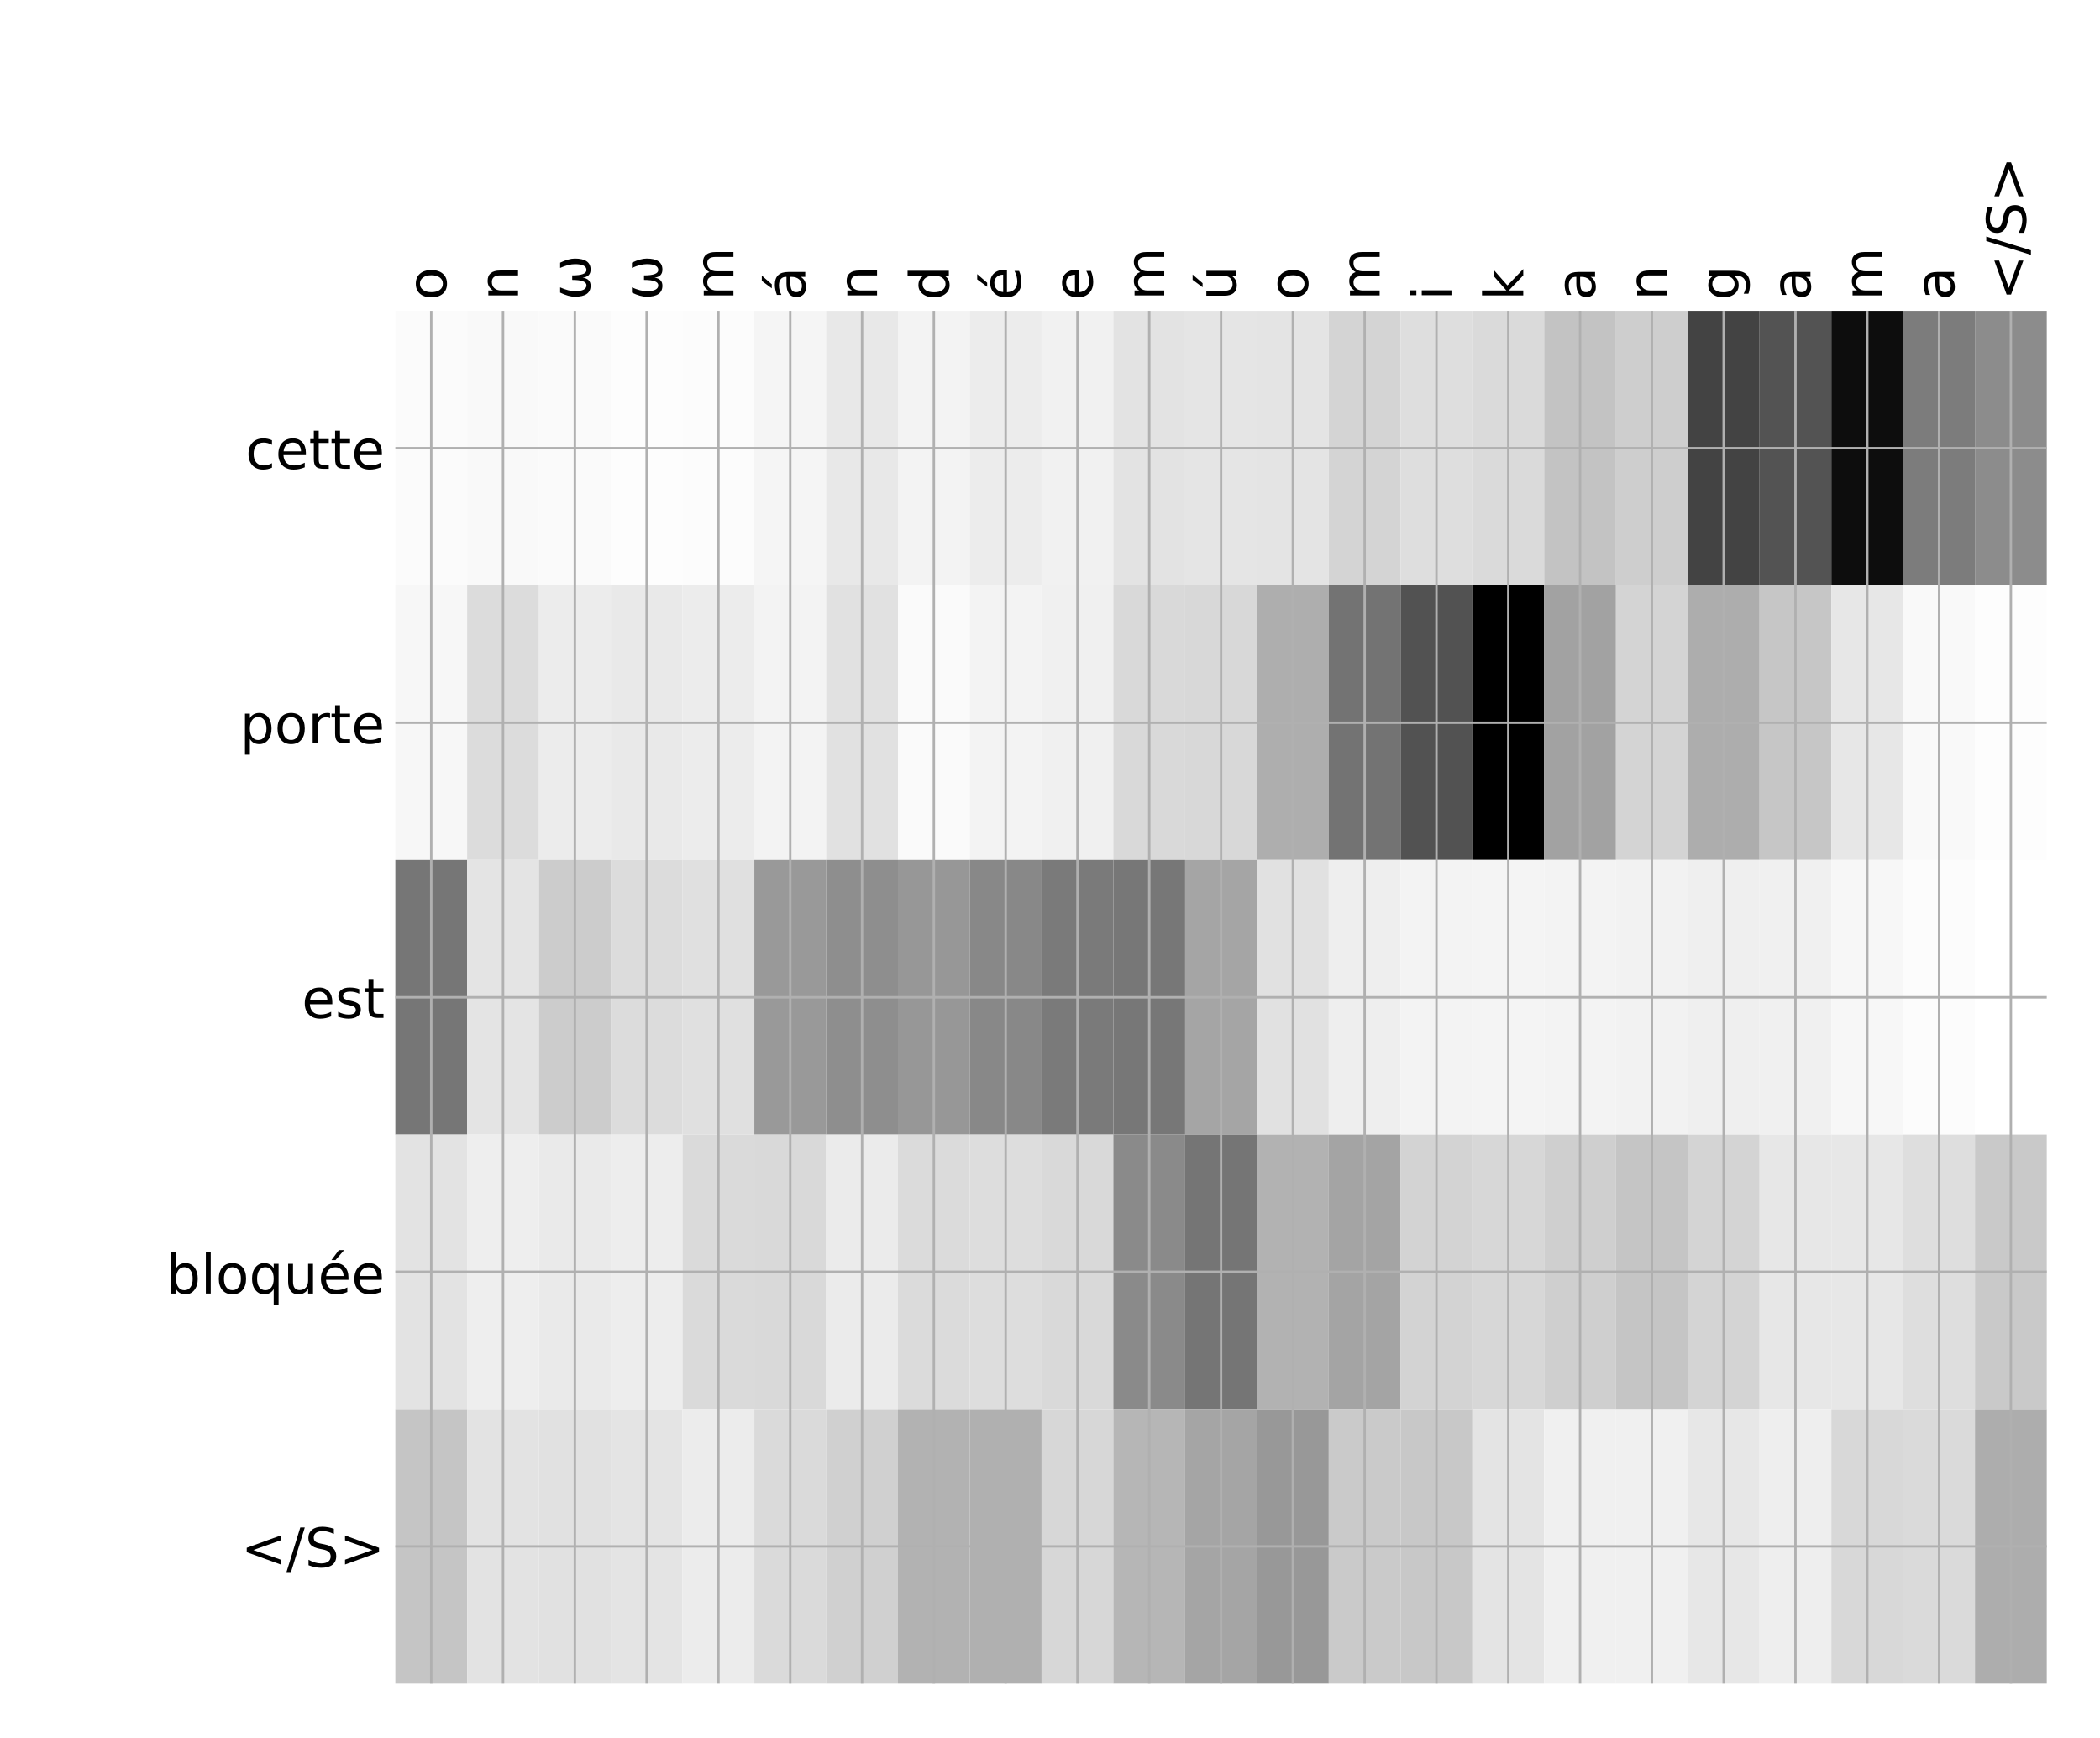 <?xml version="1.0" encoding="utf-8" standalone="no"?>
<!DOCTYPE svg PUBLIC "-//W3C//DTD SVG 1.1//EN"
  "http://www.w3.org/Graphics/SVG/1.1/DTD/svg11.dtd">
<!-- Created with matplotlib (http://matplotlib.org/) -->
<svg height="576pt" version="1.1" viewBox="0 0 696 576" width="696pt" xmlns="http://www.w3.org/2000/svg" xmlns:xlink="http://www.w3.org/1999/xlink">
 <defs>
  <style type="text/css">
*{stroke-linecap:butt;stroke-linejoin:round;}
  </style>
 </defs>
 <g id="figure_1">
  <g id="patch_1">
   <path d="M 0 576 
L 696 576 
L 696 0 
L 0 0 
z
" style="fill:#ffffff;"/>
  </g>
  <g id="axes_1">
   <g id="PolyCollection_1">
    <path clip-path="url(#p66f4361e1a)" d="M 131.029 103.033 
L 131.029 194.027 
L 154.826 194.027 
L 154.826 103.033 
L 131.029 103.033 
z
" style="fill:#fbfbfb;"/>
    <path clip-path="url(#p66f4361e1a)" d="M 154.826 103.033 
L 154.826 194.027 
L 178.623 194.027 
L 178.623 103.033 
L 154.826 103.033 
z
" style="fill:#f9f9f9;"/>
    <path clip-path="url(#p66f4361e1a)" d="M 178.623 103.033 
L 178.623 194.027 
L 202.42 194.027 
L 202.42 103.033 
L 178.623 103.033 
z
" style="fill:#fafafa;"/>
    <path clip-path="url(#p66f4361e1a)" d="M 202.42 103.033 
L 202.42 194.027 
L 226.217 194.027 
L 226.217 103.033 
L 202.42 103.033 
z
" style="fill:#fdfdfd;"/>
    <path clip-path="url(#p66f4361e1a)" d="M 226.217 103.033 
L 226.217 194.027 
L 250.015 194.027 
L 250.015 103.033 
L 226.217 103.033 
z
" style="fill:#fcfcfc;"/>
    <path clip-path="url(#p66f4361e1a)" d="M 250.015 103.033 
L 250.015 194.027 
L 273.812 194.027 
L 273.812 103.033 
L 250.015 103.033 
z
" style="fill:#f5f5f5;"/>
    <path clip-path="url(#p66f4361e1a)" d="M 273.812 103.033 
L 273.812 194.027 
L 297.609 194.027 
L 297.609 103.033 
L 273.812 103.033 
z
" style="fill:#e8e8e8;"/>
    <path clip-path="url(#p66f4361e1a)" d="M 297.609 103.033 
L 297.609 194.027 
L 321.406 194.027 
L 321.406 103.033 
L 297.609 103.033 
z
" style="fill:#f3f3f3;"/>
    <path clip-path="url(#p66f4361e1a)" d="M 321.406 103.033 
L 321.406 194.027 
L 345.203 194.027 
L 345.203 103.033 
L 321.406 103.033 
z
" style="fill:#ececec;"/>
    <path clip-path="url(#p66f4361e1a)" d="M 345.203 103.033 
L 345.203 194.027 
L 369 194.027 
L 369 103.033 
L 345.203 103.033 
z
" style="fill:#f1f1f1;"/>
    <path clip-path="url(#p66f4361e1a)" d="M 369 103.033 
L 369 194.027 
L 392.798 194.027 
L 392.798 103.033 
L 369 103.033 
z
" style="fill:#e3e3e3;"/>
    <path clip-path="url(#p66f4361e1a)" d="M 392.798 103.033 
L 392.798 194.027 
L 416.595 194.027 
L 416.595 103.033 
L 392.798 103.033 
z
" style="fill:#e5e5e5;"/>
    <path clip-path="url(#p66f4361e1a)" d="M 416.595 103.033 
L 416.595 194.027 
L 440.392 194.027 
L 440.392 103.033 
L 416.595 103.033 
z
" style="fill:#e4e4e4;"/>
    <path clip-path="url(#p66f4361e1a)" d="M 440.392 103.033 
L 440.392 194.027 
L 464.189 194.027 
L 464.189 103.033 
L 440.392 103.033 
z
" style="fill:#d4d4d4;"/>
    <path clip-path="url(#p66f4361e1a)" d="M 464.189 103.033 
L 464.189 194.027 
L 487.986 194.027 
L 487.986 103.033 
L 464.189 103.033 
z
" style="fill:#dedede;"/>
    <path clip-path="url(#p66f4361e1a)" d="M 487.986 103.033 
L 487.986 194.027 
L 511.783 194.027 
L 511.783 103.033 
L 487.986 103.033 
z
" style="fill:#dadada;"/>
    <path clip-path="url(#p66f4361e1a)" d="M 511.783 103.033 
L 511.783 194.027 
L 535.581 194.027 
L 535.581 103.033 
L 511.783 103.033 
z
" style="fill:#c3c3c3;"/>
    <path clip-path="url(#p66f4361e1a)" d="M 535.581 103.033 
L 535.581 194.027 
L 559.378 194.027 
L 559.378 103.033 
L 535.581 103.033 
z
" style="fill:#cecece;"/>
    <path clip-path="url(#p66f4361e1a)" d="M 559.378 103.033 
L 559.378 194.027 
L 583.175 194.027 
L 583.175 103.033 
L 559.378 103.033 
z
" style="fill:#434343;"/>
    <path clip-path="url(#p66f4361e1a)" d="M 583.175 103.033 
L 583.175 194.027 
L 606.972 194.027 
L 606.972 103.033 
L 583.175 103.033 
z
" style="fill:#535353;"/>
    <path clip-path="url(#p66f4361e1a)" d="M 606.972 103.033 
L 606.972 194.027 
L 630.769 194.027 
L 630.769 103.033 
L 606.972 103.033 
z
" style="fill:#0d0d0d;"/>
    <path clip-path="url(#p66f4361e1a)" d="M 630.769 103.033 
L 630.769 194.027 
L 654.566 194.027 
L 654.566 103.033 
L 630.769 103.033 
z
" style="fill:#7c7c7c;"/>
    <path clip-path="url(#p66f4361e1a)" d="M 654.566 103.033 
L 654.566 194.027 
L 678.364 194.027 
L 678.364 103.033 
L 654.566 103.033 
z
" style="fill:#8c8c8c;"/>
    <path clip-path="url(#p66f4361e1a)" d="M 131.029 194.027 
L 131.029 285.02 
L 154.826 285.02 
L 154.826 194.027 
L 131.029 194.027 
z
" style="fill:#f7f7f7;"/>
    <path clip-path="url(#p66f4361e1a)" d="M 154.826 194.027 
L 154.826 285.02 
L 178.623 285.02 
L 178.623 194.027 
L 154.826 194.027 
z
" style="fill:#dcdcdc;"/>
    <path clip-path="url(#p66f4361e1a)" d="M 178.623 194.027 
L 178.623 285.02 
L 202.42 285.02 
L 202.42 194.027 
L 178.623 194.027 
z
" style="fill:#ececec;"/>
    <path clip-path="url(#p66f4361e1a)" d="M 202.42 194.027 
L 202.42 285.02 
L 226.217 285.02 
L 226.217 194.027 
L 202.42 194.027 
z
" style="fill:#e9e9e9;"/>
    <path clip-path="url(#p66f4361e1a)" d="M 226.217 194.027 
L 226.217 285.02 
L 250.015 285.02 
L 250.015 194.027 
L 226.217 194.027 
z
" style="fill:#ececec;"/>
    <path clip-path="url(#p66f4361e1a)" d="M 250.015 194.027 
L 250.015 285.02 
L 273.812 285.02 
L 273.812 194.027 
L 250.015 194.027 
z
" style="fill:#f3f3f3;"/>
    <path clip-path="url(#p66f4361e1a)" d="M 273.812 194.027 
L 273.812 285.02 
L 297.609 285.02 
L 297.609 194.027 
L 273.812 194.027 
z
" style="fill:#e1e1e1;"/>
    <path clip-path="url(#p66f4361e1a)" d="M 297.609 194.027 
L 297.609 285.02 
L 321.406 285.02 
L 321.406 194.027 
L 297.609 194.027 
z
" style="fill:#fafafa;"/>
    <path clip-path="url(#p66f4361e1a)" d="M 321.406 194.027 
L 321.406 285.02 
L 345.203 285.02 
L 345.203 194.027 
L 321.406 194.027 
z
" style="fill:#f3f3f3;"/>
    <path clip-path="url(#p66f4361e1a)" d="M 345.203 194.027 
L 345.203 285.02 
L 369 285.02 
L 369 194.027 
L 345.203 194.027 
z
" style="fill:#f0f0f0;"/>
    <path clip-path="url(#p66f4361e1a)" d="M 369 194.027 
L 369 285.02 
L 392.798 285.02 
L 392.798 194.027 
L 369 194.027 
z
" style="fill:#d9d9d9;"/>
    <path clip-path="url(#p66f4361e1a)" d="M 392.798 194.027 
L 392.798 285.02 
L 416.595 285.02 
L 416.595 194.027 
L 392.798 194.027 
z
" style="fill:#d8d8d8;"/>
    <path clip-path="url(#p66f4361e1a)" d="M 416.595 194.027 
L 416.595 285.02 
L 440.392 285.02 
L 440.392 194.027 
L 416.595 194.027 
z
" style="fill:#aeaeae;"/>
    <path clip-path="url(#p66f4361e1a)" d="M 440.392 194.027 
L 440.392 285.02 
L 464.189 285.02 
L 464.189 194.027 
L 440.392 194.027 
z
" style="fill:#737373;"/>
    <path clip-path="url(#p66f4361e1a)" d="M 464.189 194.027 
L 464.189 285.02 
L 487.986 285.02 
L 487.986 194.027 
L 464.189 194.027 
z
" style="fill:#525252;"/>
    <path clip-path="url(#p66f4361e1a)" d="M 487.986 194.027 
L 487.986 285.02 
L 511.783 285.02 
L 511.783 194.027 
L 487.986 194.027 
z
"/>
    <path clip-path="url(#p66f4361e1a)" d="M 511.783 194.027 
L 511.783 285.02 
L 535.581 285.02 
L 535.581 194.027 
L 511.783 194.027 
z
" style="fill:#a2a2a2;"/>
    <path clip-path="url(#p66f4361e1a)" d="M 535.581 194.027 
L 535.581 285.02 
L 559.378 285.02 
L 559.378 194.027 
L 535.581 194.027 
z
" style="fill:#d4d4d4;"/>
    <path clip-path="url(#p66f4361e1a)" d="M 559.378 194.027 
L 559.378 285.02 
L 583.175 285.02 
L 583.175 194.027 
L 559.378 194.027 
z
" style="fill:#adadad;"/>
    <path clip-path="url(#p66f4361e1a)" d="M 583.175 194.027 
L 583.175 285.02 
L 606.972 285.02 
L 606.972 194.027 
L 583.175 194.027 
z
" style="fill:#c6c6c6;"/>
    <path clip-path="url(#p66f4361e1a)" d="M 606.972 194.027 
L 606.972 285.02 
L 630.769 285.02 
L 630.769 194.027 
L 606.972 194.027 
z
" style="fill:#e7e7e7;"/>
    <path clip-path="url(#p66f4361e1a)" d="M 630.769 194.027 
L 630.769 285.02 
L 654.566 285.02 
L 654.566 194.027 
L 630.769 194.027 
z
" style="fill:#f9f9f9;"/>
    <path clip-path="url(#p66f4361e1a)" d="M 654.566 194.027 
L 654.566 285.02 
L 678.364 285.02 
L 678.364 194.027 
L 654.566 194.027 
z
" style="fill:#fdfdfd;"/>
    <path clip-path="url(#p66f4361e1a)" d="M 131.029 285.02 
L 131.029 376.013 
L 154.826 376.013 
L 154.826 285.02 
L 131.029 285.02 
z
" style="fill:#767676;"/>
    <path clip-path="url(#p66f4361e1a)" d="M 154.826 285.02 
L 154.826 376.013 
L 178.623 376.013 
L 178.623 285.02 
L 154.826 285.02 
z
" style="fill:#e4e4e4;"/>
    <path clip-path="url(#p66f4361e1a)" d="M 178.623 285.02 
L 178.623 376.013 
L 202.42 376.013 
L 202.42 285.02 
L 178.623 285.02 
z
" style="fill:#cccccc;"/>
    <path clip-path="url(#p66f4361e1a)" d="M 202.42 285.02 
L 202.42 376.013 
L 226.217 376.013 
L 226.217 285.02 
L 202.42 285.02 
z
" style="fill:#dcdcdc;"/>
    <path clip-path="url(#p66f4361e1a)" d="M 226.217 285.02 
L 226.217 376.013 
L 250.015 376.013 
L 250.015 285.02 
L 226.217 285.02 
z
" style="fill:#e0e0e0;"/>
    <path clip-path="url(#p66f4361e1a)" d="M 250.015 285.02 
L 250.015 376.013 
L 273.812 376.013 
L 273.812 285.02 
L 250.015 285.02 
z
" style="fill:#999999;"/>
    <path clip-path="url(#p66f4361e1a)" d="M 273.812 285.02 
L 273.812 376.013 
L 297.609 376.013 
L 297.609 285.02 
L 273.812 285.02 
z
" style="fill:#8e8e8e;"/>
    <path clip-path="url(#p66f4361e1a)" d="M 297.609 285.02 
L 297.609 376.013 
L 321.406 376.013 
L 321.406 285.02 
L 297.609 285.02 
z
" style="fill:#979797;"/>
    <path clip-path="url(#p66f4361e1a)" d="M 321.406 285.02 
L 321.406 376.013 
L 345.203 376.013 
L 345.203 285.02 
L 321.406 285.02 
z
" style="fill:#888888;"/>
    <path clip-path="url(#p66f4361e1a)" d="M 345.203 285.02 
L 345.203 376.013 
L 369 376.013 
L 369 285.02 
L 345.203 285.02 
z
" style="fill:#7a7a7a;"/>
    <path clip-path="url(#p66f4361e1a)" d="M 369 285.02 
L 369 376.013 
L 392.798 376.013 
L 392.798 285.02 
L 369 285.02 
z
" style="fill:#777777;"/>
    <path clip-path="url(#p66f4361e1a)" d="M 392.798 285.02 
L 392.798 376.013 
L 416.595 376.013 
L 416.595 285.02 
L 392.798 285.02 
z
" style="fill:#a5a5a5;"/>
    <path clip-path="url(#p66f4361e1a)" d="M 416.595 285.02 
L 416.595 376.013 
L 440.392 376.013 
L 440.392 285.02 
L 416.595 285.02 
z
" style="fill:#e1e1e1;"/>
    <path clip-path="url(#p66f4361e1a)" d="M 440.392 285.02 
L 440.392 376.013 
L 464.189 376.013 
L 464.189 285.02 
L 440.392 285.02 
z
" style="fill:#eeeeee;"/>
    <path clip-path="url(#p66f4361e1a)" d="M 464.189 285.02 
L 464.189 376.013 
L 487.986 376.013 
L 487.986 285.02 
L 464.189 285.02 
z
" style="fill:#f3f3f3;"/>
    <path clip-path="url(#p66f4361e1a)" d="M 487.986 285.02 
L 487.986 376.013 
L 511.783 376.013 
L 511.783 285.02 
L 487.986 285.02 
z
" style="fill:#f4f4f4;"/>
    <path clip-path="url(#p66f4361e1a)" d="M 511.783 285.02 
L 511.783 376.013 
L 535.581 376.013 
L 535.581 285.02 
L 511.783 285.02 
z
" style="fill:#f3f3f3;"/>
    <path clip-path="url(#p66f4361e1a)" d="M 535.581 285.02 
L 535.581 376.013 
L 559.378 376.013 
L 559.378 285.02 
L 535.581 285.02 
z
" style="fill:#f2f2f2;"/>
    <path clip-path="url(#p66f4361e1a)" d="M 559.378 285.02 
L 559.378 376.013 
L 583.175 376.013 
L 583.175 285.02 
L 559.378 285.02 
z
" style="fill:#efefef;"/>
    <path clip-path="url(#p66f4361e1a)" d="M 583.175 285.02 
L 583.175 376.013 
L 606.972 376.013 
L 606.972 285.02 
L 583.175 285.02 
z
" style="fill:#f0f0f0;"/>
    <path clip-path="url(#p66f4361e1a)" d="M 606.972 285.02 
L 606.972 376.013 
L 630.769 376.013 
L 630.769 285.02 
L 606.972 285.02 
z
" style="fill:#f7f7f7;"/>
    <path clip-path="url(#p66f4361e1a)" d="M 630.769 285.02 
L 630.769 376.013 
L 654.566 376.013 
L 654.566 285.02 
L 630.769 285.02 
z
" style="fill:#fcfcfc;"/>
    <path clip-path="url(#p66f4361e1a)" d="M 654.566 285.02 
L 654.566 376.013 
L 678.364 376.013 
L 678.364 285.02 
L 654.566 285.02 
z
" style="fill:#ffffff;"/>
    <path clip-path="url(#p66f4361e1a)" d="M 131.029 376.013 
L 131.029 467.007 
L 154.826 467.007 
L 154.826 376.013 
L 131.029 376.013 
z
" style="fill:#e3e3e3;"/>
    <path clip-path="url(#p66f4361e1a)" d="M 154.826 376.013 
L 154.826 467.007 
L 178.623 467.007 
L 178.623 376.013 
L 154.826 376.013 
z
" style="fill:#eeeeee;"/>
    <path clip-path="url(#p66f4361e1a)" d="M 178.623 376.013 
L 178.623 467.007 
L 202.42 467.007 
L 202.42 376.013 
L 178.623 376.013 
z
" style="fill:#eaeaea;"/>
    <path clip-path="url(#p66f4361e1a)" d="M 202.42 376.013 
L 202.42 467.007 
L 226.217 467.007 
L 226.217 376.013 
L 202.42 376.013 
z
" style="fill:#ededed;"/>
    <path clip-path="url(#p66f4361e1a)" d="M 226.217 376.013 
L 226.217 467.007 
L 250.015 467.007 
L 250.015 376.013 
L 226.217 376.013 
z
" style="fill:#dadada;"/>
    <path clip-path="url(#p66f4361e1a)" d="M 250.015 376.013 
L 250.015 467.007 
L 273.812 467.007 
L 273.812 376.013 
L 250.015 376.013 
z
" style="fill:#d9d9d9;"/>
    <path clip-path="url(#p66f4361e1a)" d="M 273.812 376.013 
L 273.812 467.007 
L 297.609 467.007 
L 297.609 376.013 
L 273.812 376.013 
z
" style="fill:#ebebeb;"/>
    <path clip-path="url(#p66f4361e1a)" d="M 297.609 376.013 
L 297.609 467.007 
L 321.406 467.007 
L 321.406 376.013 
L 297.609 376.013 
z
" style="fill:#dbdbdb;"/>
    <path clip-path="url(#p66f4361e1a)" d="M 321.406 376.013 
L 321.406 467.007 
L 345.203 467.007 
L 345.203 376.013 
L 321.406 376.013 
z
" style="fill:#dddddd;"/>
    <path clip-path="url(#p66f4361e1a)" d="M 345.203 376.013 
L 345.203 467.007 
L 369 467.007 
L 369 376.013 
L 345.203 376.013 
z
" style="fill:#d9d9d9;"/>
    <path clip-path="url(#p66f4361e1a)" d="M 369 376.013 
L 369 467.007 
L 392.798 467.007 
L 392.798 376.013 
L 369 376.013 
z
" style="fill:#8a8a8a;"/>
    <path clip-path="url(#p66f4361e1a)" d="M 392.798 376.013 
L 392.798 467.007 
L 416.595 467.007 
L 416.595 376.013 
L 392.798 376.013 
z
" style="fill:#757575;"/>
    <path clip-path="url(#p66f4361e1a)" d="M 416.595 376.013 
L 416.595 467.007 
L 440.392 467.007 
L 440.392 376.013 
L 416.595 376.013 
z
" style="fill:#b2b2b2;"/>
    <path clip-path="url(#p66f4361e1a)" d="M 440.392 376.013 
L 440.392 467.007 
L 464.189 467.007 
L 464.189 376.013 
L 440.392 376.013 
z
" style="fill:#a4a4a4;"/>
    <path clip-path="url(#p66f4361e1a)" d="M 464.189 376.013 
L 464.189 467.007 
L 487.986 467.007 
L 487.986 376.013 
L 464.189 376.013 
z
" style="fill:#d3d3d3;"/>
    <path clip-path="url(#p66f4361e1a)" d="M 487.986 376.013 
L 487.986 467.007 
L 511.783 467.007 
L 511.783 376.013 
L 487.986 376.013 
z
" style="fill:#d7d7d7;"/>
    <path clip-path="url(#p66f4361e1a)" d="M 511.783 376.013 
L 511.783 467.007 
L 535.581 467.007 
L 535.581 376.013 
L 511.783 376.013 
z
" style="fill:#cfcfcf;"/>
    <path clip-path="url(#p66f4361e1a)" d="M 535.581 376.013 
L 535.581 467.007 
L 559.378 467.007 
L 559.378 376.013 
L 535.581 376.013 
z
" style="fill:#c5c5c5;"/>
    <path clip-path="url(#p66f4361e1a)" d="M 559.378 376.013 
L 559.378 467.007 
L 583.175 467.007 
L 583.175 376.013 
L 559.378 376.013 
z
" style="fill:#d4d4d4;"/>
    <path clip-path="url(#p66f4361e1a)" d="M 583.175 376.013 
L 583.175 467.007 
L 606.972 467.007 
L 606.972 376.013 
L 583.175 376.013 
z
" style="fill:#e7e7e7;"/>
    <path clip-path="url(#p66f4361e1a)" d="M 606.972 376.013 
L 606.972 467.007 
L 630.769 467.007 
L 630.769 376.013 
L 606.972 376.013 
z
" style="fill:#e7e7e7;"/>
    <path clip-path="url(#p66f4361e1a)" d="M 630.769 376.013 
L 630.769 467.007 
L 654.566 467.007 
L 654.566 376.013 
L 630.769 376.013 
z
" style="fill:#dedede;"/>
    <path clip-path="url(#p66f4361e1a)" d="M 654.566 376.013 
L 654.566 467.007 
L 678.364 467.007 
L 678.364 376.013 
L 654.566 376.013 
z
" style="fill:#c9c9c9;"/>
    <path clip-path="url(#p66f4361e1a)" d="M 131.029 467.007 
L 131.029 558 
L 154.826 558 
L 154.826 467.007 
L 131.029 467.007 
z
" style="fill:#c5c5c5;"/>
    <path clip-path="url(#p66f4361e1a)" d="M 154.826 467.007 
L 154.826 558 
L 178.623 558 
L 178.623 467.007 
L 154.826 467.007 
z
" style="fill:#e3e3e3;"/>
    <path clip-path="url(#p66f4361e1a)" d="M 178.623 467.007 
L 178.623 558 
L 202.42 558 
L 202.42 467.007 
L 178.623 467.007 
z
" style="fill:#e1e1e1;"/>
    <path clip-path="url(#p66f4361e1a)" d="M 202.42 467.007 
L 202.42 558 
L 226.217 558 
L 226.217 467.007 
L 202.42 467.007 
z
" style="fill:#e4e4e4;"/>
    <path clip-path="url(#p66f4361e1a)" d="M 226.217 467.007 
L 226.217 558 
L 250.015 558 
L 250.015 467.007 
L 226.217 467.007 
z
" style="fill:#ececec;"/>
    <path clip-path="url(#p66f4361e1a)" d="M 250.015 467.007 
L 250.015 558 
L 273.812 558 
L 273.812 467.007 
L 250.015 467.007 
z
" style="fill:#dadada;"/>
    <path clip-path="url(#p66f4361e1a)" d="M 273.812 467.007 
L 273.812 558 
L 297.609 558 
L 297.609 467.007 
L 273.812 467.007 
z
" style="fill:#d0d0d0;"/>
    <path clip-path="url(#p66f4361e1a)" d="M 297.609 467.007 
L 297.609 558 
L 321.406 558 
L 321.406 467.007 
L 297.609 467.007 
z
" style="fill:#b2b2b2;"/>
    <path clip-path="url(#p66f4361e1a)" d="M 321.406 467.007 
L 321.406 558 
L 345.203 558 
L 345.203 467.007 
L 321.406 467.007 
z
" style="fill:#b0b0b0;"/>
    <path clip-path="url(#p66f4361e1a)" d="M 345.203 467.007 
L 345.203 558 
L 369 558 
L 369 467.007 
L 345.203 467.007 
z
" style="fill:#d7d7d7;"/>
    <path clip-path="url(#p66f4361e1a)" d="M 369 467.007 
L 369 558 
L 392.798 558 
L 392.798 467.007 
L 369 467.007 
z
" style="fill:#b6b6b6;"/>
    <path clip-path="url(#p66f4361e1a)" d="M 392.798 467.007 
L 392.798 558 
L 416.595 558 
L 416.595 467.007 
L 392.798 467.007 
z
" style="fill:#a5a5a5;"/>
    <path clip-path="url(#p66f4361e1a)" d="M 416.595 467.007 
L 416.595 558 
L 440.392 558 
L 440.392 467.007 
L 416.595 467.007 
z
" style="fill:#989898;"/>
    <path clip-path="url(#p66f4361e1a)" d="M 440.392 467.007 
L 440.392 558 
L 464.189 558 
L 464.189 467.007 
L 440.392 467.007 
z
" style="fill:#cacaca;"/>
    <path clip-path="url(#p66f4361e1a)" d="M 464.189 467.007 
L 464.189 558 
L 487.986 558 
L 487.986 467.007 
L 464.189 467.007 
z
" style="fill:#c8c8c8;"/>
    <path clip-path="url(#p66f4361e1a)" d="M 487.986 467.007 
L 487.986 558 
L 511.783 558 
L 511.783 467.007 
L 487.986 467.007 
z
" style="fill:#e4e4e4;"/>
    <path clip-path="url(#p66f4361e1a)" d="M 511.783 467.007 
L 511.783 558 
L 535.581 558 
L 535.581 467.007 
L 511.783 467.007 
z
" style="fill:#f0f0f0;"/>
    <path clip-path="url(#p66f4361e1a)" d="M 535.581 467.007 
L 535.581 558 
L 559.378 558 
L 559.378 467.007 
L 535.581 467.007 
z
" style="fill:#f0f0f0;"/>
    <path clip-path="url(#p66f4361e1a)" d="M 559.378 467.007 
L 559.378 558 
L 583.175 558 
L 583.175 467.007 
L 559.378 467.007 
z
" style="fill:#e7e7e7;"/>
    <path clip-path="url(#p66f4361e1a)" d="M 583.175 467.007 
L 583.175 558 
L 606.972 558 
L 606.972 467.007 
L 583.175 467.007 
z
" style="fill:#eeeeee;"/>
    <path clip-path="url(#p66f4361e1a)" d="M 606.972 467.007 
L 606.972 558 
L 630.769 558 
L 630.769 467.007 
L 606.972 467.007 
z
" style="fill:#d8d8d8;"/>
    <path clip-path="url(#p66f4361e1a)" d="M 630.769 467.007 
L 630.769 558 
L 654.566 558 
L 654.566 467.007 
L 630.769 467.007 
z
" style="fill:#dadada;"/>
    <path clip-path="url(#p66f4361e1a)" d="M 654.566 467.007 
L 654.566 558 
L 678.364 558 
L 678.364 467.007 
L 654.566 467.007 
z
" style="fill:#adadad;"/>
   </g>
   <g id="matplotlib.axis_1">
    <g id="xtick_1">
     <g id="line2d_1">
      <path clip-path="url(#p66f4361e1a)" d="M 142.927 558 
L 142.927 103.033 
" style="fill:none;stroke:#b0b0b0;stroke-linecap:square;stroke-width:0.8;"/>
     </g>
     <g id="line2d_2"/>
     <g id="text_1">
      <!-- o -->
      <defs>
       <path d="M 30.609 48.391 
Q 23.391 48.391 19.188 42.75 
Q 14.984 37.109 14.984 27.297 
Q 14.984 17.484 19.156 11.844 
Q 23.344 6.203 30.609 6.203 
Q 37.797 6.203 41.984 11.859 
Q 46.188 17.531 46.188 27.297 
Q 46.188 37.016 41.984 42.703 
Q 37.797 48.391 30.609 48.391 
z
M 30.609 56 
Q 42.328 56 49.016 48.375 
Q 55.719 40.766 55.719 27.297 
Q 55.719 13.875 49.016 6.219 
Q 42.328 -1.422 30.609 -1.422 
Q 18.844 -1.422 12.172 6.219 
Q 5.516 13.875 5.516 27.297 
Q 5.516 40.766 12.172 48.375 
Q 18.844 56 30.609 56 
z
" id="DejaVuSans-6f"/>
      </defs>
      <g transform="translate(147.894 99.533)rotate(-90)scale(0.18 -0.18)">
       <use xlink:href="#DejaVuSans-6f"/>
      </g>
     </g>
    </g>
    <g id="xtick_2">
     <g id="line2d_3">
      <path clip-path="url(#p66f4361e1a)" d="M 166.724 558 
L 166.724 103.033 
" style="fill:none;stroke:#b0b0b0;stroke-linecap:square;stroke-width:0.8;"/>
     </g>
     <g id="line2d_4"/>
     <g id="text_2">
      <!-- n -->
      <defs>
       <path d="M 54.891 33.016 
L 54.891 0 
L 45.906 0 
L 45.906 32.719 
Q 45.906 40.484 42.875 44.328 
Q 39.844 48.188 33.797 48.188 
Q 26.516 48.188 22.312 43.547 
Q 18.109 38.922 18.109 30.906 
L 18.109 0 
L 9.078 0 
L 9.078 54.688 
L 18.109 54.688 
L 18.109 46.188 
Q 21.344 51.125 25.703 53.562 
Q 30.078 56 35.797 56 
Q 45.219 56 50.047 50.172 
Q 54.891 44.344 54.891 33.016 
z
" id="DejaVuSans-6e"/>
      </defs>
      <g transform="translate(171.691 99.533)rotate(-90)scale(0.18 -0.18)">
       <use xlink:href="#DejaVuSans-6e"/>
      </g>
     </g>
    </g>
    <g id="xtick_3">
     <g id="line2d_5">
      <path clip-path="url(#p66f4361e1a)" d="M 190.522 558 
L 190.522 103.033 
" style="fill:none;stroke:#b0b0b0;stroke-linecap:square;stroke-width:0.8;"/>
     </g>
     <g id="line2d_6"/>
     <g id="text_3">
      <!-- ω -->
      <defs>
       <path d="M 26.859 -1.422 
Q 6.594 -1.422 6.594 27.594 
Q 6.594 39.062 14.156 54.688 
L 23.828 54.688 
Q 16.844 39.062 16.844 27.344 
Q 16.844 6.203 27.688 6.203 
Q 37.594 6.203 37.594 32.469 
L 45.906 32.469 
Q 45.906 6.203 55.812 6.203 
Q 66.656 6.203 66.656 27.344 
Q 66.656 39.062 59.672 54.688 
L 69.344 54.688 
Q 76.906 39.062 76.906 27.594 
Q 76.906 -1.422 56.641 -1.422 
Q 43.359 -1.422 41.75 13.188 
Q 39.75 -1.422 26.859 -1.422 
z
" id="DejaVuSans-3c9"/>
      </defs>
      <g transform="translate(195.488 99.533)rotate(-90)scale(0.18 -0.18)">
       <use xlink:href="#DejaVuSans-3c9"/>
      </g>
     </g>
    </g>
    <g id="xtick_4">
     <g id="line2d_7">
      <path clip-path="url(#p66f4361e1a)" d="M 214.319 558 
L 214.319 103.033 
" style="fill:none;stroke:#b0b0b0;stroke-linecap:square;stroke-width:0.8;"/>
     </g>
     <g id="line2d_8"/>
     <g id="text_4">
      <!-- ω -->
      <g transform="translate(219.286 99.533)rotate(-90)scale(0.18 -0.18)">
       <use xlink:href="#DejaVuSans-3c9"/>
      </g>
     </g>
    </g>
    <g id="xtick_5">
     <g id="line2d_9">
      <path clip-path="url(#p66f4361e1a)" d="M 238.116 558 
L 238.116 103.033 
" style="fill:none;stroke:#b0b0b0;stroke-linecap:square;stroke-width:0.8;"/>
     </g>
     <g id="line2d_10"/>
     <g id="text_5">
      <!-- m -->
      <defs>
       <path d="M 52 44.188 
Q 55.375 50.25 60.062 53.125 
Q 64.75 56 71.094 56 
Q 79.641 56 84.281 50.016 
Q 88.922 44.047 88.922 33.016 
L 88.922 0 
L 79.891 0 
L 79.891 32.719 
Q 79.891 40.578 77.094 44.375 
Q 74.312 48.188 68.609 48.188 
Q 61.625 48.188 57.562 43.547 
Q 53.516 38.922 53.516 30.906 
L 53.516 0 
L 44.484 0 
L 44.484 32.719 
Q 44.484 40.625 41.703 44.406 
Q 38.922 48.188 33.109 48.188 
Q 26.219 48.188 22.156 43.531 
Q 18.109 38.875 18.109 30.906 
L 18.109 0 
L 9.078 0 
L 9.078 54.688 
L 18.109 54.688 
L 18.109 46.188 
Q 21.188 51.219 25.484 53.609 
Q 29.781 56 35.688 56 
Q 41.656 56 45.828 52.969 
Q 50 49.953 52 44.188 
z
" id="DejaVuSans-6d"/>
      </defs>
      <g transform="translate(243.083 99.533)rotate(-90)scale(0.18 -0.18)">
       <use xlink:href="#DejaVuSans-6d"/>
      </g>
     </g>
    </g>
    <g id="xtick_6">
     <g id="line2d_11">
      <path clip-path="url(#p66f4361e1a)" d="M 261.913 558 
L 261.913 103.033 
" style="fill:none;stroke:#b0b0b0;stroke-linecap:square;stroke-width:0.8;"/>
     </g>
     <g id="line2d_12"/>
     <g id="text_6">
      <!-- á -->
      <defs>
       <path d="M 34.281 27.484 
Q 23.391 27.484 19.188 25 
Q 14.984 22.516 14.984 16.5 
Q 14.984 11.719 18.141 8.906 
Q 21.297 6.109 26.703 6.109 
Q 34.188 6.109 38.703 11.406 
Q 43.219 16.703 43.219 25.484 
L 43.219 27.484 
z
M 52.203 31.203 
L 52.203 0 
L 43.219 0 
L 43.219 8.297 
Q 40.141 3.328 35.547 0.953 
Q 30.953 -1.422 24.312 -1.422 
Q 15.922 -1.422 10.953 3.297 
Q 6 8.016 6 15.922 
Q 6 25.141 12.172 29.828 
Q 18.359 34.516 30.609 34.516 
L 43.219 34.516 
L 43.219 35.406 
Q 43.219 41.609 39.141 45 
Q 35.062 48.391 27.688 48.391 
Q 23 48.391 18.547 47.266 
Q 14.109 46.141 10.016 43.891 
L 10.016 52.203 
Q 14.938 54.109 19.578 55.047 
Q 24.219 56 28.609 56 
Q 40.484 56 46.344 49.844 
Q 52.203 43.703 52.203 31.203 
z
M 35.781 79.984 
L 45.5 79.984 
L 29.594 61.625 
L 22.109 61.625 
z
" id="DejaVuSans-e1"/>
      </defs>
      <g transform="translate(266.88 99.533)rotate(-90)scale(0.18 -0.18)">
       <use xlink:href="#DejaVuSans-e1"/>
      </g>
     </g>
    </g>
    <g id="xtick_7">
     <g id="line2d_13">
      <path clip-path="url(#p66f4361e1a)" d="M 285.71 558 
L 285.71 103.033 
" style="fill:none;stroke:#b0b0b0;stroke-linecap:square;stroke-width:0.8;"/>
     </g>
     <g id="line2d_14"/>
     <g id="text_7">
      <!-- n -->
      <g transform="translate(290.677 99.533)rotate(-90)scale(0.18 -0.18)">
       <use xlink:href="#DejaVuSans-6e"/>
      </g>
     </g>
    </g>
    <g id="xtick_8">
     <g id="line2d_15">
      <path clip-path="url(#p66f4361e1a)" d="M 309.507 558 
L 309.507 103.033 
" style="fill:none;stroke:#b0b0b0;stroke-linecap:square;stroke-width:0.8;"/>
     </g>
     <g id="line2d_16"/>
     <g id="text_8">
      <!-- d -->
      <defs>
       <path d="M 45.406 46.391 
L 45.406 75.984 
L 54.391 75.984 
L 54.391 0 
L 45.406 0 
L 45.406 8.203 
Q 42.578 3.328 38.25 0.953 
Q 33.938 -1.422 27.875 -1.422 
Q 17.969 -1.422 11.734 6.484 
Q 5.516 14.406 5.516 27.297 
Q 5.516 40.188 11.734 48.094 
Q 17.969 56 27.875 56 
Q 33.938 56 38.25 53.625 
Q 42.578 51.266 45.406 46.391 
z
M 14.797 27.297 
Q 14.797 17.391 18.875 11.75 
Q 22.953 6.109 30.078 6.109 
Q 37.203 6.109 41.297 11.75 
Q 45.406 17.391 45.406 27.297 
Q 45.406 37.203 41.297 42.844 
Q 37.203 48.484 30.078 48.484 
Q 22.953 48.484 18.875 42.844 
Q 14.797 37.203 14.797 27.297 
z
" id="DejaVuSans-64"/>
      </defs>
      <g transform="translate(314.474 99.533)rotate(-90)scale(0.18 -0.18)">
       <use xlink:href="#DejaVuSans-64"/>
      </g>
     </g>
    </g>
    <g id="xtick_9">
     <g id="line2d_17">
      <path clip-path="url(#p66f4361e1a)" d="M 333.305 558 
L 333.305 103.033 
" style="fill:none;stroke:#b0b0b0;stroke-linecap:square;stroke-width:0.8;"/>
     </g>
     <g id="line2d_18"/>
     <g id="text_9">
      <!-- é -->
      <defs>
       <path d="M 56.203 29.594 
L 56.203 25.203 
L 14.891 25.203 
Q 15.484 15.922 20.484 11.062 
Q 25.484 6.203 34.422 6.203 
Q 39.594 6.203 44.453 7.469 
Q 49.312 8.734 54.109 11.281 
L 54.109 2.781 
Q 49.266 0.734 44.188 -0.344 
Q 39.109 -1.422 33.891 -1.422 
Q 20.797 -1.422 13.156 6.188 
Q 5.516 13.812 5.516 26.812 
Q 5.516 40.234 12.766 48.109 
Q 20.016 56 32.328 56 
Q 43.359 56 49.781 48.891 
Q 56.203 41.797 56.203 29.594 
z
M 47.219 32.234 
Q 47.125 39.594 43.094 43.984 
Q 39.062 48.391 32.422 48.391 
Q 24.906 48.391 20.391 44.141 
Q 15.875 39.891 15.188 32.172 
z
M 38.531 79.984 
L 48.25 79.984 
L 32.344 61.625 
L 24.859 61.625 
z
" id="DejaVuSans-e9"/>
      </defs>
      <g transform="translate(338.271 99.533)rotate(-90)scale(0.18 -0.18)">
       <use xlink:href="#DejaVuSans-e9"/>
      </g>
     </g>
    </g>
    <g id="xtick_10">
     <g id="line2d_19">
      <path clip-path="url(#p66f4361e1a)" d="M 357.102 558 
L 357.102 103.033 
" style="fill:none;stroke:#b0b0b0;stroke-linecap:square;stroke-width:0.8;"/>
     </g>
     <g id="line2d_20"/>
     <g id="text_10">
      <!-- e -->
      <defs>
       <path d="M 56.203 29.594 
L 56.203 25.203 
L 14.891 25.203 
Q 15.484 15.922 20.484 11.062 
Q 25.484 6.203 34.422 6.203 
Q 39.594 6.203 44.453 7.469 
Q 49.312 8.734 54.109 11.281 
L 54.109 2.781 
Q 49.266 0.734 44.188 -0.344 
Q 39.109 -1.422 33.891 -1.422 
Q 20.797 -1.422 13.156 6.188 
Q 5.516 13.812 5.516 26.812 
Q 5.516 40.234 12.766 48.109 
Q 20.016 56 32.328 56 
Q 43.359 56 49.781 48.891 
Q 56.203 41.797 56.203 29.594 
z
M 47.219 32.234 
Q 47.125 39.594 43.094 43.984 
Q 39.062 48.391 32.422 48.391 
Q 24.906 48.391 20.391 44.141 
Q 15.875 39.891 15.188 32.172 
z
" id="DejaVuSans-65"/>
      </defs>
      <g transform="translate(362.069 99.533)rotate(-90)scale(0.18 -0.18)">
       <use xlink:href="#DejaVuSans-65"/>
      </g>
     </g>
    </g>
    <g id="xtick_11">
     <g id="line2d_21">
      <path clip-path="url(#p66f4361e1a)" d="M 380.899 558 
L 380.899 103.033 
" style="fill:none;stroke:#b0b0b0;stroke-linecap:square;stroke-width:0.8;"/>
     </g>
     <g id="line2d_22"/>
     <g id="text_11">
      <!-- m -->
      <g transform="translate(385.866 99.533)rotate(-90)scale(0.18 -0.18)">
       <use xlink:href="#DejaVuSans-6d"/>
      </g>
     </g>
    </g>
    <g id="xtick_12">
     <g id="line2d_23">
      <path clip-path="url(#p66f4361e1a)" d="M 404.696 558 
L 404.696 103.033 
" style="fill:none;stroke:#b0b0b0;stroke-linecap:square;stroke-width:0.8;"/>
     </g>
     <g id="line2d_24"/>
     <g id="text_12">
      <!-- ú -->
      <defs>
       <path d="M 8.5 21.578 
L 8.5 54.688 
L 17.484 54.688 
L 17.484 21.922 
Q 17.484 14.156 20.5 10.266 
Q 23.531 6.391 29.594 6.391 
Q 36.859 6.391 41.078 11.031 
Q 45.312 15.672 45.312 23.688 
L 45.312 54.688 
L 54.297 54.688 
L 54.297 0 
L 45.312 0 
L 45.312 8.406 
Q 42.047 3.422 37.719 1 
Q 33.406 -1.422 27.688 -1.422 
Q 18.266 -1.422 13.375 4.438 
Q 8.5 10.297 8.5 21.578 
z
M 31.109 56 
z
M 37.781 79.984 
L 47.5 79.984 
L 31.594 61.625 
L 24.109 61.625 
z
" id="DejaVuSans-fa"/>
      </defs>
      <g transform="translate(409.663 99.533)rotate(-90)scale(0.18 -0.18)">
       <use xlink:href="#DejaVuSans-fa"/>
      </g>
     </g>
    </g>
    <g id="xtick_13">
     <g id="line2d_25">
      <path clip-path="url(#p66f4361e1a)" d="M 428.493 558 
L 428.493 103.033 
" style="fill:none;stroke:#b0b0b0;stroke-linecap:square;stroke-width:0.8;"/>
     </g>
     <g id="line2d_26"/>
     <g id="text_13">
      <!-- o -->
      <g transform="translate(433.46 99.533)rotate(-90)scale(0.18 -0.18)">
       <use xlink:href="#DejaVuSans-6f"/>
      </g>
     </g>
    </g>
    <g id="xtick_14">
     <g id="line2d_27">
      <path clip-path="url(#p66f4361e1a)" d="M 452.29 558 
L 452.29 103.033 
" style="fill:none;stroke:#b0b0b0;stroke-linecap:square;stroke-width:0.8;"/>
     </g>
     <g id="line2d_28"/>
     <g id="text_14">
      <!-- m -->
      <g transform="translate(457.257 99.533)rotate(-90)scale(0.18 -0.18)">
       <use xlink:href="#DejaVuSans-6d"/>
      </g>
     </g>
    </g>
    <g id="xtick_15">
     <g id="line2d_29">
      <path clip-path="url(#p66f4361e1a)" d="M 476.088 558 
L 476.088 103.033 
" style="fill:none;stroke:#b0b0b0;stroke-linecap:square;stroke-width:0.8;"/>
     </g>
     <g id="line2d_30"/>
     <g id="text_15">
      <!-- i -->
      <defs>
       <path d="M 9.422 54.688 
L 18.406 54.688 
L 18.406 0 
L 9.422 0 
z
M 9.422 75.984 
L 18.406 75.984 
L 18.406 64.594 
L 9.422 64.594 
z
" id="DejaVuSans-69"/>
      </defs>
      <g transform="translate(481.055 99.533)rotate(-90)scale(0.18 -0.18)">
       <use xlink:href="#DejaVuSans-69"/>
      </g>
     </g>
    </g>
    <g id="xtick_16">
     <g id="line2d_31">
      <path clip-path="url(#p66f4361e1a)" d="M 499.885 558 
L 499.885 103.033 
" style="fill:none;stroke:#b0b0b0;stroke-linecap:square;stroke-width:0.8;"/>
     </g>
     <g id="line2d_32"/>
     <g id="text_16">
      <!-- k -->
      <defs>
       <path d="M 9.078 75.984 
L 18.109 75.984 
L 18.109 31.109 
L 44.922 54.688 
L 56.391 54.688 
L 27.391 29.109 
L 57.625 0 
L 45.906 0 
L 18.109 26.703 
L 18.109 0 
L 9.078 0 
z
" id="DejaVuSans-6b"/>
      </defs>
      <g transform="translate(504.852 99.533)rotate(-90)scale(0.18 -0.18)">
       <use xlink:href="#DejaVuSans-6b"/>
      </g>
     </g>
    </g>
    <g id="xtick_17">
     <g id="line2d_33">
      <path clip-path="url(#p66f4361e1a)" d="M 523.682 558 
L 523.682 103.033 
" style="fill:none;stroke:#b0b0b0;stroke-linecap:square;stroke-width:0.8;"/>
     </g>
     <g id="line2d_34"/>
     <g id="text_17">
      <!-- a -->
      <defs>
       <path d="M 34.281 27.484 
Q 23.391 27.484 19.188 25 
Q 14.984 22.516 14.984 16.5 
Q 14.984 11.719 18.141 8.906 
Q 21.297 6.109 26.703 6.109 
Q 34.188 6.109 38.703 11.406 
Q 43.219 16.703 43.219 25.484 
L 43.219 27.484 
z
M 52.203 31.203 
L 52.203 0 
L 43.219 0 
L 43.219 8.297 
Q 40.141 3.328 35.547 0.953 
Q 30.953 -1.422 24.312 -1.422 
Q 15.922 -1.422 10.953 3.297 
Q 6 8.016 6 15.922 
Q 6 25.141 12.172 29.828 
Q 18.359 34.516 30.609 34.516 
L 43.219 34.516 
L 43.219 35.406 
Q 43.219 41.609 39.141 45 
Q 35.062 48.391 27.688 48.391 
Q 23 48.391 18.547 47.266 
Q 14.109 46.141 10.016 43.891 
L 10.016 52.203 
Q 14.938 54.109 19.578 55.047 
Q 24.219 56 28.609 56 
Q 40.484 56 46.344 49.844 
Q 52.203 43.703 52.203 31.203 
z
" id="DejaVuSans-61"/>
      </defs>
      <g transform="translate(528.649 99.533)rotate(-90)scale(0.18 -0.18)">
       <use xlink:href="#DejaVuSans-61"/>
      </g>
     </g>
    </g>
    <g id="xtick_18">
     <g id="line2d_35">
      <path clip-path="url(#p66f4361e1a)" d="M 547.479 558 
L 547.479 103.033 
" style="fill:none;stroke:#b0b0b0;stroke-linecap:square;stroke-width:0.8;"/>
     </g>
     <g id="line2d_36"/>
     <g id="text_18">
      <!-- n -->
      <g transform="translate(552.446 99.533)rotate(-90)scale(0.18 -0.18)">
       <use xlink:href="#DejaVuSans-6e"/>
      </g>
     </g>
    </g>
    <g id="xtick_19">
     <g id="line2d_37">
      <path clip-path="url(#p66f4361e1a)" d="M 571.276 558 
L 571.276 103.033 
" style="fill:none;stroke:#b0b0b0;stroke-linecap:square;stroke-width:0.8;"/>
     </g>
     <g id="line2d_38"/>
     <g id="text_19">
      <!-- g -->
      <defs>
       <path d="M 45.406 27.984 
Q 45.406 37.75 41.375 43.109 
Q 37.359 48.484 30.078 48.484 
Q 22.859 48.484 18.828 43.109 
Q 14.797 37.75 14.797 27.984 
Q 14.797 18.266 18.828 12.891 
Q 22.859 7.516 30.078 7.516 
Q 37.359 7.516 41.375 12.891 
Q 45.406 18.266 45.406 27.984 
z
M 54.391 6.781 
Q 54.391 -7.172 48.188 -13.984 
Q 42 -20.797 29.203 -20.797 
Q 24.469 -20.797 20.266 -20.094 
Q 16.062 -19.391 12.109 -17.922 
L 12.109 -9.188 
Q 16.062 -11.328 19.922 -12.344 
Q 23.781 -13.375 27.781 -13.375 
Q 36.625 -13.375 41.016 -8.766 
Q 45.406 -4.156 45.406 5.172 
L 45.406 9.625 
Q 42.625 4.781 38.281 2.391 
Q 33.938 0 27.875 0 
Q 17.828 0 11.672 7.656 
Q 5.516 15.328 5.516 27.984 
Q 5.516 40.672 11.672 48.328 
Q 17.828 56 27.875 56 
Q 33.938 56 38.281 53.609 
Q 42.625 51.219 45.406 46.391 
L 45.406 54.688 
L 54.391 54.688 
z
" id="DejaVuSans-67"/>
      </defs>
      <g transform="translate(576.243 99.533)rotate(-90)scale(0.18 -0.18)">
       <use xlink:href="#DejaVuSans-67"/>
      </g>
     </g>
    </g>
    <g id="xtick_20">
     <g id="line2d_39">
      <path clip-path="url(#p66f4361e1a)" d="M 595.073 558 
L 595.073 103.033 
" style="fill:none;stroke:#b0b0b0;stroke-linecap:square;stroke-width:0.8;"/>
     </g>
     <g id="line2d_40"/>
     <g id="text_20">
      <!-- a -->
      <g transform="translate(600.04 99.533)rotate(-90)scale(0.18 -0.18)">
       <use xlink:href="#DejaVuSans-61"/>
      </g>
     </g>
    </g>
    <g id="xtick_21">
     <g id="line2d_41">
      <path clip-path="url(#p66f4361e1a)" d="M 618.871 558 
L 618.871 103.033 
" style="fill:none;stroke:#b0b0b0;stroke-linecap:square;stroke-width:0.8;"/>
     </g>
     <g id="line2d_42"/>
     <g id="text_21">
      <!-- m -->
      <g transform="translate(623.838 99.533)rotate(-90)scale(0.18 -0.18)">
       <use xlink:href="#DejaVuSans-6d"/>
      </g>
     </g>
    </g>
    <g id="xtick_22">
     <g id="line2d_43">
      <path clip-path="url(#p66f4361e1a)" d="M 642.668 558 
L 642.668 103.033 
" style="fill:none;stroke:#b0b0b0;stroke-linecap:square;stroke-width:0.8;"/>
     </g>
     <g id="line2d_44"/>
     <g id="text_22">
      <!-- a -->
      <g transform="translate(647.635 99.533)rotate(-90)scale(0.18 -0.18)">
       <use xlink:href="#DejaVuSans-61"/>
      </g>
     </g>
    </g>
    <g id="xtick_23">
     <g id="line2d_45">
      <path clip-path="url(#p66f4361e1a)" d="M 666.465 558 
L 666.465 103.033 
" style="fill:none;stroke:#b0b0b0;stroke-linecap:square;stroke-width:0.8;"/>
     </g>
     <g id="line2d_46"/>
     <g id="text_23">
      <!-- &lt;/S&gt; -->
      <defs>
       <path d="M 73.188 49.219 
L 22.797 31.297 
L 73.188 13.484 
L 73.188 4.594 
L 10.594 27.297 
L 10.594 35.406 
L 73.188 58.109 
z
" id="DejaVuSans-3c"/>
       <path d="M 25.391 72.906 
L 33.688 72.906 
L 8.297 -9.281 
L 0 -9.281 
z
" id="DejaVuSans-2f"/>
       <path d="M 53.516 70.516 
L 53.516 60.891 
Q 47.906 63.578 42.922 64.891 
Q 37.938 66.219 33.297 66.219 
Q 25.25 66.219 20.875 63.094 
Q 16.5 59.969 16.5 54.203 
Q 16.5 49.359 19.406 46.891 
Q 22.312 44.438 30.422 42.922 
L 36.375 41.703 
Q 47.406 39.594 52.656 34.297 
Q 57.906 29 57.906 20.125 
Q 57.906 9.516 50.797 4.047 
Q 43.703 -1.422 29.984 -1.422 
Q 24.812 -1.422 18.969 -0.25 
Q 13.141 0.922 6.891 3.219 
L 6.891 13.375 
Q 12.891 10.016 18.656 8.297 
Q 24.422 6.594 29.984 6.594 
Q 38.422 6.594 43.016 9.906 
Q 47.609 13.234 47.609 19.391 
Q 47.609 24.75 44.312 27.781 
Q 41.016 30.812 33.5 32.328 
L 27.484 33.5 
Q 16.453 35.688 11.516 40.375 
Q 6.594 45.062 6.594 53.422 
Q 6.594 63.094 13.406 68.656 
Q 20.219 74.219 32.172 74.219 
Q 37.312 74.219 42.625 73.281 
Q 47.953 72.359 53.516 70.516 
z
" id="DejaVuSans-53"/>
       <path d="M 10.594 49.219 
L 10.594 58.109 
L 73.188 35.406 
L 73.188 27.297 
L 10.594 4.594 
L 10.594 13.484 
L 60.891 31.297 
z
" id="DejaVuSans-3e"/>
      </defs>
      <g transform="translate(671.432 99.533)rotate(-90)scale(0.18 -0.18)">
       <use xlink:href="#DejaVuSans-3c"/>
       <use x="83.789" xlink:href="#DejaVuSans-2f"/>
       <use x="117.48" xlink:href="#DejaVuSans-53"/>
       <use x="180.957" xlink:href="#DejaVuSans-3e"/>
      </g>
     </g>
    </g>
   </g>
   <g id="matplotlib.axis_2">
    <g id="ytick_1">
     <g id="line2d_47">
      <path clip-path="url(#p66f4361e1a)" d="M 131.029 148.53 
L 678.364 148.53 
" style="fill:none;stroke:#b0b0b0;stroke-linecap:square;stroke-width:0.8;"/>
     </g>
     <g id="line2d_48"/>
     <g id="text_24">
      <!-- cette -->
      <defs>
       <path d="M 48.781 52.594 
L 48.781 44.188 
Q 44.969 46.297 41.141 47.344 
Q 37.312 48.391 33.406 48.391 
Q 24.656 48.391 19.812 42.844 
Q 14.984 37.312 14.984 27.297 
Q 14.984 17.281 19.812 11.734 
Q 24.656 6.203 33.406 6.203 
Q 37.312 6.203 41.141 7.25 
Q 44.969 8.297 48.781 10.406 
L 48.781 2.094 
Q 45.016 0.344 40.984 -0.531 
Q 36.969 -1.422 32.422 -1.422 
Q 20.062 -1.422 12.781 6.344 
Q 5.516 14.109 5.516 27.297 
Q 5.516 40.672 12.859 48.328 
Q 20.219 56 33.016 56 
Q 37.156 56 41.109 55.141 
Q 45.062 54.297 48.781 52.594 
z
" id="DejaVuSans-63"/>
       <path d="M 18.312 70.219 
L 18.312 54.688 
L 36.812 54.688 
L 36.812 47.703 
L 18.312 47.703 
L 18.312 18.016 
Q 18.312 11.328 20.141 9.422 
Q 21.969 7.516 27.594 7.516 
L 36.812 7.516 
L 36.812 0 
L 27.594 0 
Q 17.188 0 13.234 3.875 
Q 9.281 7.766 9.281 18.016 
L 9.281 47.703 
L 2.688 47.703 
L 2.688 54.688 
L 9.281 54.688 
L 9.281 70.219 
z
" id="DejaVuSans-74"/>
      </defs>
      <g transform="translate(81.367 155.369)scale(0.18 -0.18)">
       <use xlink:href="#DejaVuSans-63"/>
       <use x="54.98" xlink:href="#DejaVuSans-65"/>
       <use x="116.504" xlink:href="#DejaVuSans-74"/>
       <use x="155.713" xlink:href="#DejaVuSans-74"/>
       <use x="194.922" xlink:href="#DejaVuSans-65"/>
      </g>
     </g>
    </g>
    <g id="ytick_2">
     <g id="line2d_49">
      <path clip-path="url(#p66f4361e1a)" d="M 131.029 239.523 
L 678.364 239.523 
" style="fill:none;stroke:#b0b0b0;stroke-linecap:square;stroke-width:0.8;"/>
     </g>
     <g id="line2d_50"/>
     <g id="text_25">
      <!-- porte -->
      <defs>
       <path d="M 18.109 8.203 
L 18.109 -20.797 
L 9.078 -20.797 
L 9.078 54.688 
L 18.109 54.688 
L 18.109 46.391 
Q 20.953 51.266 25.266 53.625 
Q 29.594 56 35.594 56 
Q 45.562 56 51.781 48.094 
Q 58.016 40.188 58.016 27.297 
Q 58.016 14.406 51.781 6.484 
Q 45.562 -1.422 35.594 -1.422 
Q 29.594 -1.422 25.266 0.953 
Q 20.953 3.328 18.109 8.203 
z
M 48.688 27.297 
Q 48.688 37.203 44.609 42.844 
Q 40.531 48.484 33.406 48.484 
Q 26.266 48.484 22.188 42.844 
Q 18.109 37.203 18.109 27.297 
Q 18.109 17.391 22.188 11.75 
Q 26.266 6.109 33.406 6.109 
Q 40.531 6.109 44.609 11.75 
Q 48.688 17.391 48.688 27.297 
z
" id="DejaVuSans-70"/>
       <path d="M 41.109 46.297 
Q 39.594 47.172 37.812 47.578 
Q 36.031 48 33.891 48 
Q 26.266 48 22.188 43.047 
Q 18.109 38.094 18.109 28.812 
L 18.109 0 
L 9.078 0 
L 9.078 54.688 
L 18.109 54.688 
L 18.109 46.188 
Q 20.953 51.172 25.484 53.578 
Q 30.031 56 36.531 56 
Q 37.453 56 38.578 55.875 
Q 39.703 55.766 41.062 55.516 
z
" id="DejaVuSans-72"/>
      </defs>
      <g transform="translate(79.556 246.362)scale(0.18 -0.18)">
       <use xlink:href="#DejaVuSans-70"/>
       <use x="63.477" xlink:href="#DejaVuSans-6f"/>
       <use x="124.658" xlink:href="#DejaVuSans-72"/>
       <use x="165.771" xlink:href="#DejaVuSans-74"/>
       <use x="204.98" xlink:href="#DejaVuSans-65"/>
      </g>
     </g>
    </g>
    <g id="ytick_3">
     <g id="line2d_51">
      <path clip-path="url(#p66f4361e1a)" d="M 131.029 330.517 
L 678.364 330.517 
" style="fill:none;stroke:#b0b0b0;stroke-linecap:square;stroke-width:0.8;"/>
     </g>
     <g id="line2d_52"/>
     <g id="text_26">
      <!-- est -->
      <defs>
       <path d="M 44.281 53.078 
L 44.281 44.578 
Q 40.484 46.531 36.375 47.5 
Q 32.281 48.484 27.875 48.484 
Q 21.188 48.484 17.844 46.438 
Q 14.5 44.391 14.5 40.281 
Q 14.5 37.156 16.891 35.375 
Q 19.281 33.594 26.516 31.984 
L 29.594 31.297 
Q 39.156 29.25 43.188 25.516 
Q 47.219 21.781 47.219 15.094 
Q 47.219 7.469 41.188 3.016 
Q 35.156 -1.422 24.609 -1.422 
Q 20.219 -1.422 15.453 -0.562 
Q 10.688 0.297 5.422 2 
L 5.422 11.281 
Q 10.406 8.688 15.234 7.391 
Q 20.062 6.109 24.812 6.109 
Q 31.156 6.109 34.562 8.281 
Q 37.984 10.453 37.984 14.406 
Q 37.984 18.062 35.516 20.016 
Q 33.062 21.969 24.703 23.781 
L 21.578 24.516 
Q 13.234 26.266 9.516 29.906 
Q 5.812 33.547 5.812 39.891 
Q 5.812 47.609 11.281 51.797 
Q 16.75 56 26.812 56 
Q 31.781 56 36.172 55.266 
Q 40.578 54.547 44.281 53.078 
z
" id="DejaVuSans-73"/>
      </defs>
      <g transform="translate(100.02 337.355)scale(0.18 -0.18)">
       <use xlink:href="#DejaVuSans-65"/>
       <use x="61.523" xlink:href="#DejaVuSans-73"/>
       <use x="113.623" xlink:href="#DejaVuSans-74"/>
      </g>
     </g>
    </g>
    <g id="ytick_4">
     <g id="line2d_53">
      <path clip-path="url(#p66f4361e1a)" d="M 131.029 421.51 
L 678.364 421.51 
" style="fill:none;stroke:#b0b0b0;stroke-linecap:square;stroke-width:0.8;"/>
     </g>
     <g id="line2d_54"/>
     <g id="text_27">
      <!-- bloquée -->
      <defs>
       <path d="M 48.688 27.297 
Q 48.688 37.203 44.609 42.844 
Q 40.531 48.484 33.406 48.484 
Q 26.266 48.484 22.188 42.844 
Q 18.109 37.203 18.109 27.297 
Q 18.109 17.391 22.188 11.75 
Q 26.266 6.109 33.406 6.109 
Q 40.531 6.109 44.609 11.75 
Q 48.688 17.391 48.688 27.297 
z
M 18.109 46.391 
Q 20.953 51.266 25.266 53.625 
Q 29.594 56 35.594 56 
Q 45.562 56 51.781 48.094 
Q 58.016 40.188 58.016 27.297 
Q 58.016 14.406 51.781 6.484 
Q 45.562 -1.422 35.594 -1.422 
Q 29.594 -1.422 25.266 0.953 
Q 20.953 3.328 18.109 8.203 
L 18.109 0 
L 9.078 0 
L 9.078 75.984 
L 18.109 75.984 
z
" id="DejaVuSans-62"/>
       <path d="M 9.422 75.984 
L 18.406 75.984 
L 18.406 0 
L 9.422 0 
z
" id="DejaVuSans-6c"/>
       <path d="M 14.797 27.297 
Q 14.797 17.391 18.875 11.75 
Q 22.953 6.109 30.078 6.109 
Q 37.203 6.109 41.297 11.75 
Q 45.406 17.391 45.406 27.297 
Q 45.406 37.203 41.297 42.844 
Q 37.203 48.484 30.078 48.484 
Q 22.953 48.484 18.875 42.844 
Q 14.797 37.203 14.797 27.297 
z
M 45.406 8.203 
Q 42.578 3.328 38.25 0.953 
Q 33.938 -1.422 27.875 -1.422 
Q 17.969 -1.422 11.734 6.484 
Q 5.516 14.406 5.516 27.297 
Q 5.516 40.188 11.734 48.094 
Q 17.969 56 27.875 56 
Q 33.938 56 38.25 53.625 
Q 42.578 51.266 45.406 46.391 
L 45.406 54.688 
L 54.391 54.688 
L 54.391 -20.797 
L 45.406 -20.797 
z
" id="DejaVuSans-71"/>
       <path d="M 8.5 21.578 
L 8.5 54.688 
L 17.484 54.688 
L 17.484 21.922 
Q 17.484 14.156 20.5 10.266 
Q 23.531 6.391 29.594 6.391 
Q 36.859 6.391 41.078 11.031 
Q 45.312 15.672 45.312 23.688 
L 45.312 54.688 
L 54.297 54.688 
L 54.297 0 
L 45.312 0 
L 45.312 8.406 
Q 42.047 3.422 37.719 1 
Q 33.406 -1.422 27.688 -1.422 
Q 18.266 -1.422 13.375 4.438 
Q 8.5 10.297 8.5 21.578 
z
M 31.109 56 
z
" id="DejaVuSans-75"/>
      </defs>
      <g transform="translate(55.101 428.709)scale(0.18 -0.18)">
       <use xlink:href="#DejaVuSans-62"/>
       <use x="63.477" xlink:href="#DejaVuSans-6c"/>
       <use x="91.26" xlink:href="#DejaVuSans-6f"/>
       <use x="152.441" xlink:href="#DejaVuSans-71"/>
       <use x="215.918" xlink:href="#DejaVuSans-75"/>
       <use x="279.297" xlink:href="#DejaVuSans-e9"/>
       <use x="340.82" xlink:href="#DejaVuSans-65"/>
      </g>
     </g>
    </g>
    <g id="ytick_5">
     <g id="line2d_55">
      <path clip-path="url(#p66f4361e1a)" d="M 131.029 512.503 
L 678.364 512.503 
" style="fill:none;stroke:#b0b0b0;stroke-linecap:square;stroke-width:0.8;"/>
     </g>
     <g id="line2d_56"/>
     <g id="text_28">
      <!-- &lt;/S&gt; -->
      <g transform="translate(79.871 519.342)scale(0.18 -0.18)">
       <use xlink:href="#DejaVuSans-3c"/>
       <use x="83.789" xlink:href="#DejaVuSans-2f"/>
       <use x="117.48" xlink:href="#DejaVuSans-53"/>
       <use x="180.957" xlink:href="#DejaVuSans-3e"/>
      </g>
     </g>
    </g>
   </g>
  </g>
 </g>
 <defs>
  <clipPath id="p66f4361e1a">
   <rect height="454.967" width="547.335" x="131.029" y="103.033"/>
  </clipPath>
 </defs>
</svg>
